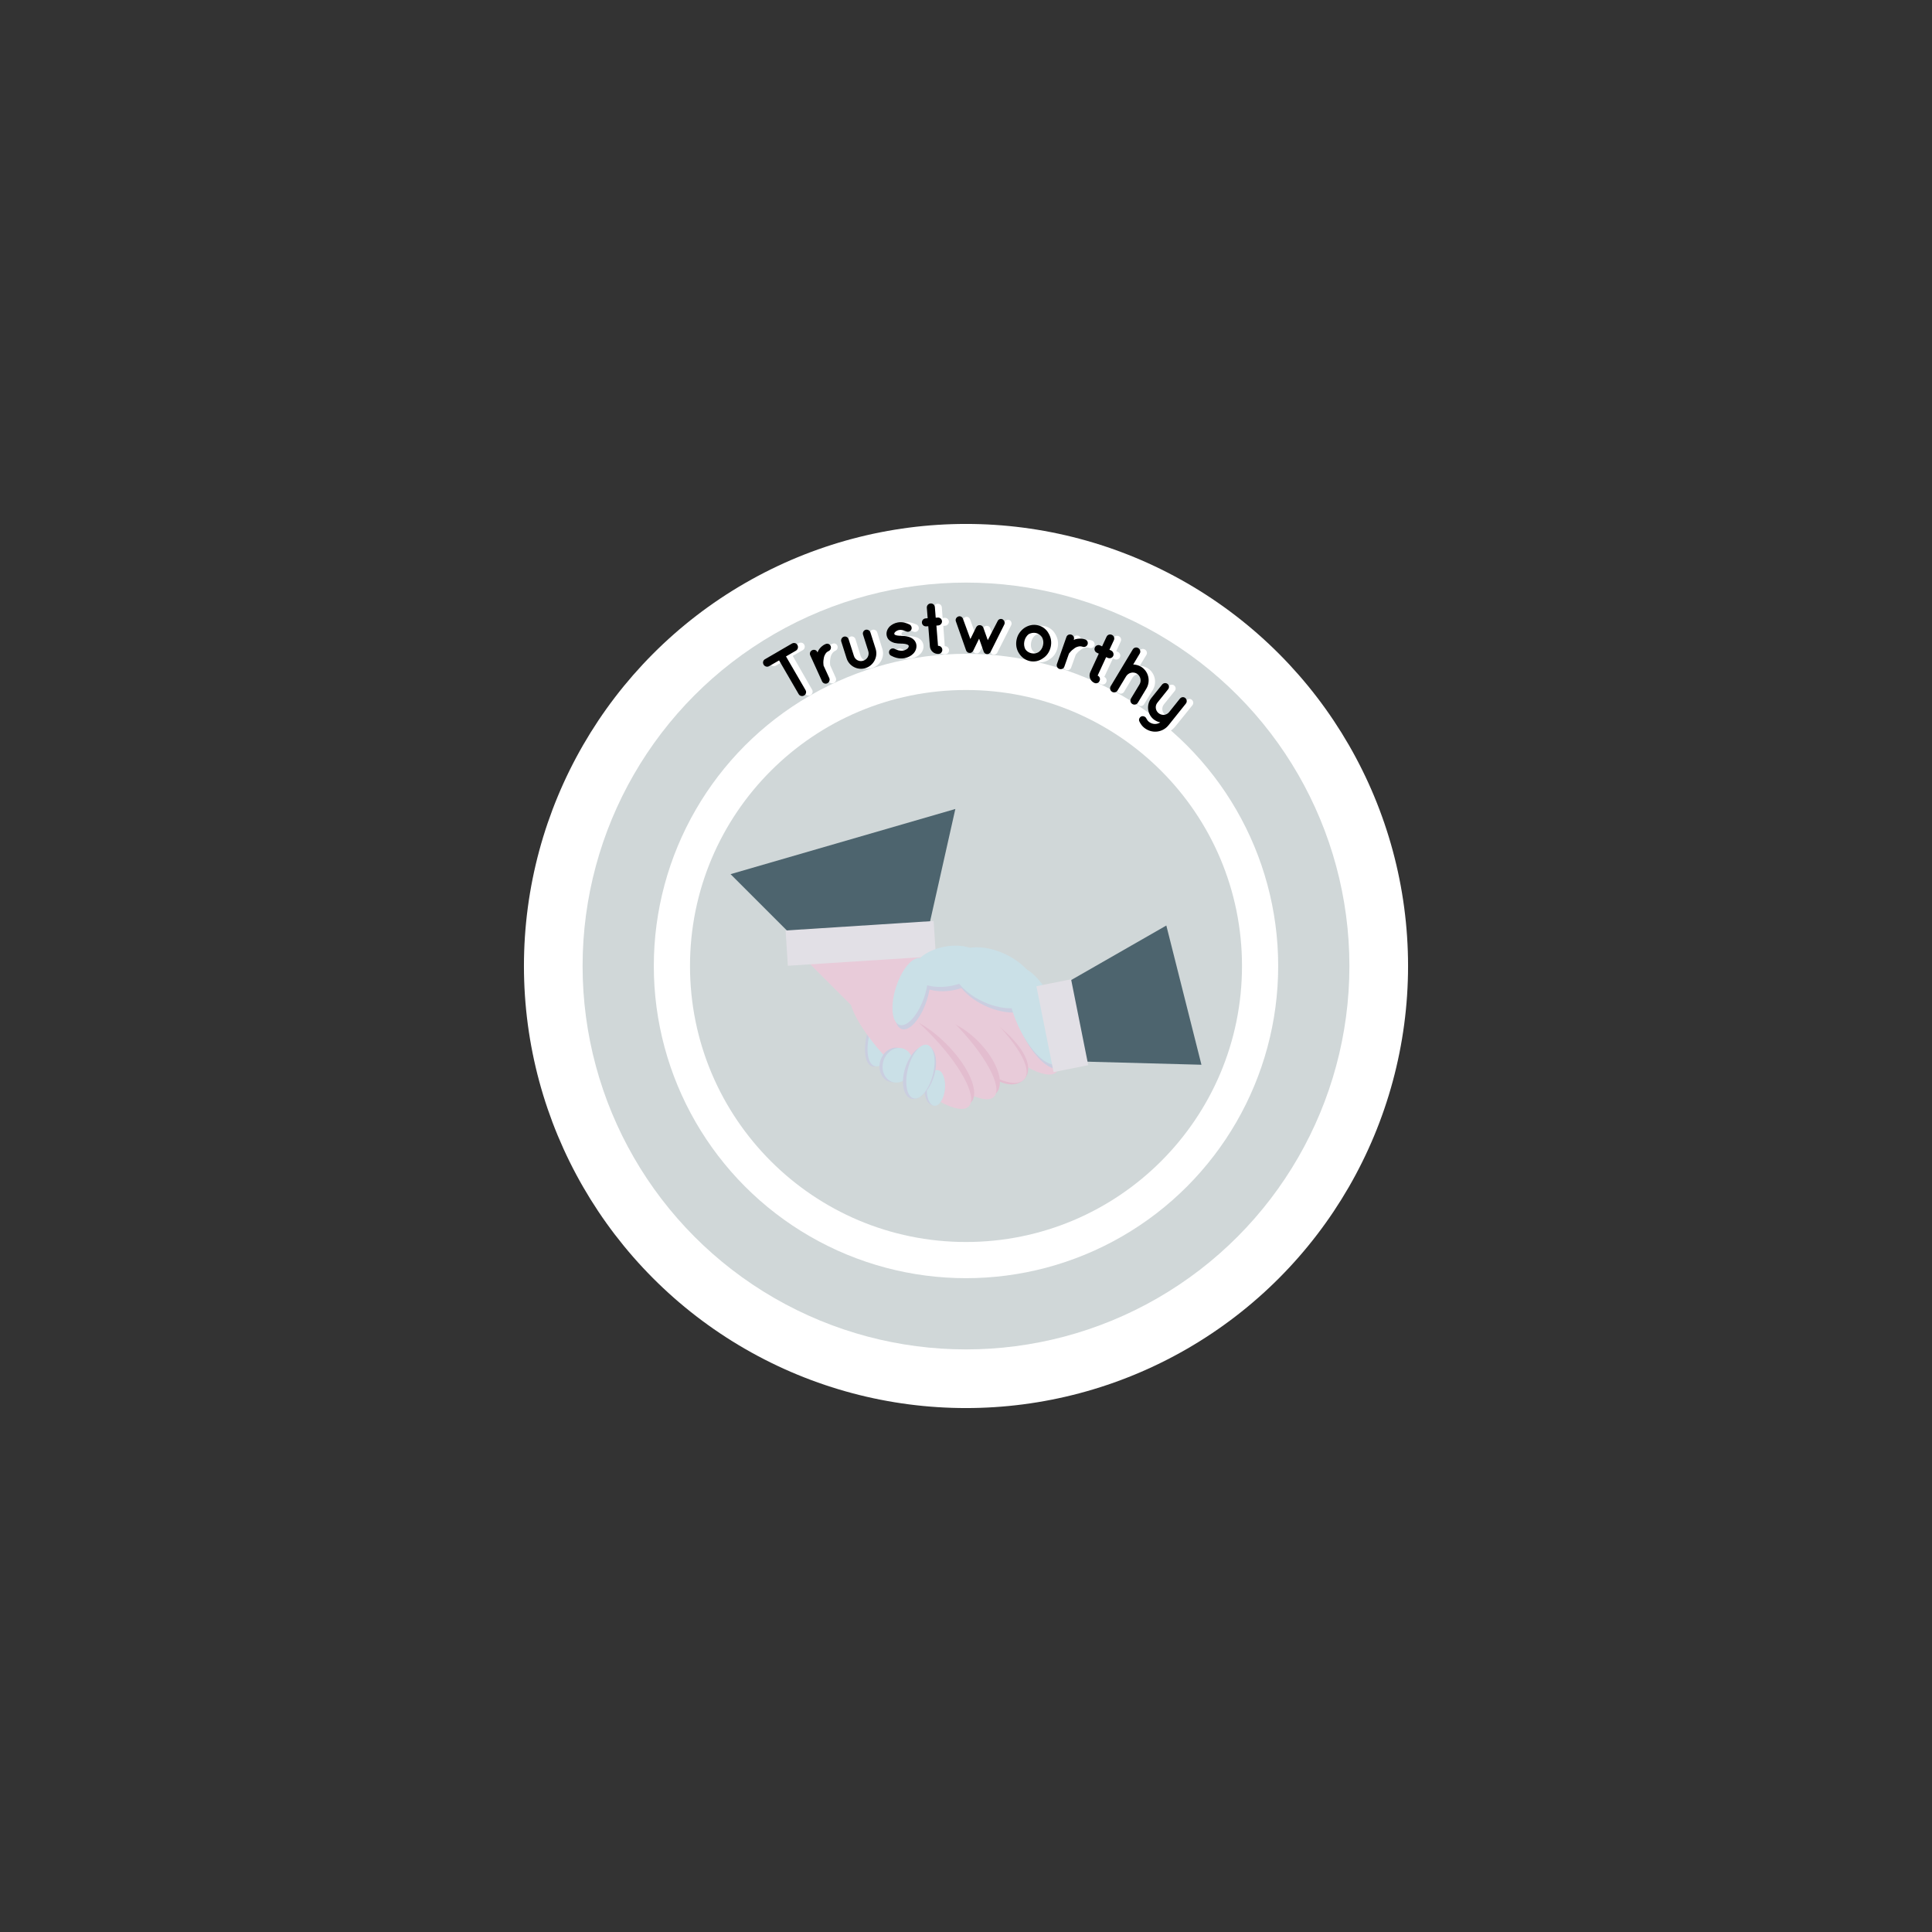 <?xml version="1.0" encoding="utf-8"?>
<!-- Generator: Adobe Illustrator 23.0.2, SVG Export Plug-In . SVG Version: 6.00 Build 0)  -->
<svg version="1.1" xmlns="http://www.w3.org/2000/svg" xmlns:xlink="http://www.w3.org/1999/xlink" x="0px" y="0px"
	 viewBox="0 0 252 252" style="enable-background:new 0 0 252 252;" xml:space="preserve">
<rect x="0" y="0" width="252" height="252" fill="#333333" stroke="none"/>
<style type="text/css">
	.st0{display:none;}
	.st1{display:inline;fill:#FFFFFF;stroke:#252723;stroke-miterlimit:10;}
	.st2{fill:#FFFFFF;}
	.st3{fill:#D0D7D8;}
	.st4{fill:#CACEE0;}
	.st5{fill:#4D646E;}
	.st6{fill:#CAE0E7;}
	.st7{fill:#E8CBD9;}
	.st8{fill:#E3BDCF;}
	.st9{fill:#E2E0E6;}
	.st10{display:inline;fill:none;stroke:#252723;stroke-miterlimit:10;}
</style>
<g id="Bleed" class="st0">
	<circle class="st1" cx="126" cy="126" r="72"/>
</g>
<g id="Background">
</g>
<g id="Image">
	<circle class="st2" cx="126" cy="126" r="57.66"/>
	<circle class="st3" cx="126" cy="126" r="50.01"/>
	<circle class="st2" cx="126" cy="126" r="40.72"/>
	<circle class="st3" cx="126" cy="126" r="36"/>
	<g>
		
			<ellipse transform="matrix(0.308 -0.951 0.951 0.308 -48.408 202.813)" class="st4" cx="115.2" cy="134.68" rx="4.57" ry="1.95"/>
		<polygon class="st5" points="117.67,136.4 95.29,114.02 124.61,105.52 		"/>
		<polygon class="st5" points="122.06,137.95 152.13,120.72 156.71,138.88 		"/>
		
			<ellipse transform="matrix(0.308 -0.951 0.951 0.308 -48.139 203.097)" class="st6" cx="115.52" cy="134.64" rx="4.57" ry="1.95"/>
		
			<ellipse transform="matrix(0.707 -0.707 0.707 0.707 -55.364 130.79)" class="st7" cx="130.2" cy="132.23" rx="3.15" ry="10.77"/>
		<path class="st8" d="M133.54,140.82c-1.11,1.11-3.32,0.85-5.85-1.69c-2.54-2.54-3.7-5.49-2.59-6.6c1.11-1.11,4.06,0.05,6.6,2.59
			C134.23,137.66,134.64,139.71,133.54,140.82z"/>
		<path class="st7" d="M133.54,140.82c-1.17,1.17-4.69-0.04-8.79-4.14c-4.1-4.1-6.48-8.38-5.31-9.55c1.17-1.17,5.45,1.2,9.55,5.31
			C133.1,136.53,134.71,139.65,133.54,140.82z"/>
		
			<ellipse transform="matrix(0.707 -0.707 0.707 0.707 -60.879 129.072)" class="st8" cx="125.36" cy="138.02" rx="3.15" ry="6.48"/>
		
			<ellipse transform="matrix(0.707 -0.707 0.707 0.707 -60.025 125.982)" class="st7" cx="122.06" cy="135.45" rx="3.15" ry="10.77"/>
		
			<ellipse transform="matrix(0.707 -0.707 0.707 0.707 -62.343 126.246)" class="st8" cx="121.22" cy="138.38" rx="3.15" ry="7.69"/>
		
			<ellipse transform="matrix(0.707 -0.707 0.707 0.707 -61.879 124.025)" class="st7" cx="118.77" cy="136.71" rx="3.15" ry="10.77"/>
		<polygon class="st7" points="103.18,123.27 123.8,125.13 117.82,137.91 		"/>
		
			<ellipse transform="matrix(0.308 -0.951 0.951 0.308 -41.103 203.132)" class="st4" cx="119.07" cy="129.82" rx="4.57" ry="1.95"/>
		
			<ellipse transform="matrix(0.423 -0.906 0.906 0.423 -40.998 191.662)" class="st4" cx="129.93" cy="128.01" rx="3.42" ry="5.91"/>
		
			<ellipse transform="matrix(0.914 -0.406 0.406 0.914 -42.347 66.381)" class="st4" cx="135.46" cy="133.11" rx="2.72" ry="6.85"/>
		
			<ellipse transform="matrix(0.981 -0.196 0.196 0.981 -22.423 26.787)" class="st4" cx="123.9" cy="126.5" rx="4.57" ry="2.59"/>
		
			<ellipse transform="matrix(0.308 -0.951 0.951 0.308 -40.782 202.47)" class="st6" cx="118.77" cy="129.27" rx="4.57" ry="1.95"/>
		
			<ellipse transform="matrix(0.423 -0.906 0.906 0.423 -40.669 191.077)" class="st6" cx="129.64" cy="127.46" rx="3.42" ry="5.91"/>
		
			<ellipse transform="matrix(0.914 -0.406 0.406 0.914 -42.149 66.214)" class="st6" cx="135.16" cy="132.56" rx="2.72" ry="6.85"/>
		
			<ellipse transform="matrix(0.308 -0.951 0.951 0.308 -51.297 207.161)" class="st4" cx="116.74" cy="138.84" rx="2.29" ry="1.95"/>
		
			<ellipse transform="matrix(0.308 -0.951 0.951 0.308 -51.056 207.581)" class="st6" cx="117.15" cy="138.88" rx="2.29" ry="1.95"/>
		
			<rect x="136.24" y="127.97" transform="matrix(0.981 -0.196 0.196 0.981 -23.549 29.801)" class="st9" width="4.61" height="11.42"/>
		
			<ellipse transform="matrix(0.083 -0.997 0.997 0.083 -29.783 251.648)" class="st4" cx="121.9" cy="142.01" rx="2.29" ry="1.32"/>
		
			<rect x="109.95" y="113.37" transform="matrix(-0.064 -0.998 0.998 -0.064 -3.342 242.954)" class="st9" width="4.61" height="19.35"/>
		
			<ellipse transform="matrix(0.981 -0.196 0.196 0.981 -22.32 26.718)" class="st6" cx="123.61" cy="125.94" rx="4.57" ry="2.59"/>
		
			<ellipse transform="matrix(0.083 -0.997 0.997 0.083 -29.636 251.808)" class="st6" cx="122.06" cy="142.01" rx="2.34" ry="1.18"/>
		
			<ellipse transform="matrix(0.308 -0.951 0.951 0.308 -49.967 210.914)" class="st4" cx="119.98" cy="139.8" rx="3.6" ry="1.95"/>
		
			<ellipse transform="matrix(0.247 -0.969 0.969 0.247 -45.045 221.588)" class="st6" cx="120.06" cy="139.78" rx="3.6" ry="1.67"/>
	</g>
</g>
<g id="Text">
	<g>
		<path class="st2" d="M104.71,84.8l-1.31,0.75l2.52,4.4c0.15,0.25,0.06,0.57-0.19,0.71c-0.25,0.14-0.57,0.06-0.71-0.19l-2.52-4.4
			l-1.3,0.75c-0.26,0.15-0.58,0.05-0.72-0.2c-0.15-0.25-0.06-0.57,0.19-0.71l3.52-2.02c0.25-0.14,0.57-0.06,0.71,0.19
			C105.04,84.33,104.96,84.66,104.71,84.8z"/>
		<path class="st2" d="M109.22,84.21c0.11,0.24,0.01,0.55-0.25,0.67c-0.2,0.09-0.35,0.22-0.45,0.4c-0.12,0.18-0.18,0.38-0.21,0.6
			c-0.08,0.37-0.04,0.75-0.03,0.89l0.74,1.65c0.11,0.25-0.01,0.56-0.27,0.67c-0.25,0.11-0.55,0-0.67-0.25l-1.53-3.42
			c-0.11-0.25,0.01-0.54,0.26-0.66c0.26-0.12,0.57-0.02,0.68,0.24l0.03,0.06c0.02-0.08,0.06-0.19,0.1-0.25
			c0.2-0.32,0.5-0.64,0.94-0.83C108.82,83.85,109.11,83.96,109.22,84.21z"/>
		<path class="st2" d="M113.77,87.13c-1.04,0.32-2.15-0.27-2.48-1.3l-0.67-2.17c-0.08-0.25,0.07-0.55,0.33-0.63
			c0.27-0.08,0.55,0.08,0.63,0.33l0.67,2.17c0.16,0.52,0.7,0.8,1.21,0.64c0.53-0.16,0.82-0.7,0.67-1.22l-0.67-2.17
			c-0.08-0.25,0.05-0.54,0.32-0.63c0.25-0.08,0.56,0.07,0.64,0.33l0.67,2.17C115.42,85.68,114.81,86.81,113.77,87.13z"/>
		<path class="st2" d="M116.91,84.85c0.13-0.25,0.45-0.34,0.69-0.2c0.28,0.16,0.74,0.3,1.1,0.23c0.25-0.04,0.47-0.17,0.6-0.29
			c0.11-0.14,0.13-0.24,0.12-0.31c-0.01-0.05-0.02-0.06-0.04-0.09c-0.01-0.03-0.06-0.06-0.14-0.09c-0.15-0.07-0.45-0.12-0.79-0.13
			l-0.01,0c-0.3,0-0.59-0.03-0.86-0.1c-0.27-0.08-0.53-0.2-0.74-0.43c-0.13-0.15-0.23-0.35-0.26-0.56c-0.08-0.43,0.1-0.84,0.37-1.13
			c0.29-0.28,0.66-0.48,1.09-0.55c0.65-0.12,1.16,0.11,1.5,0.26c0.25,0.11,0.37,0.41,0.27,0.67c-0.11,0.25-0.41,0.37-0.67,0.26
			c-0.33-0.14-0.62-0.25-0.92-0.19c-0.23,0.04-0.43,0.15-0.53,0.27c-0.11,0.11-0.12,0.2-0.11,0.24c0.01,0.04,0.01,0.05,0.03,0.07
			c0.01,0.02,0.05,0.05,0.12,0.08c0.14,0.06,0.4,0.1,0.72,0.1l0.01,0.01l0.01,0c0.32,0,0.62,0.03,0.92,0.11
			c0.27,0.07,0.56,0.2,0.76,0.43c0.15,0.17,0.25,0.37,0.29,0.59c0.08,0.46-0.1,0.89-0.39,1.19c-0.29,0.29-0.69,0.51-1.15,0.59
			c-0.73,0.12-1.35-0.11-1.78-0.34C116.86,85.4,116.78,85.09,116.91,84.85z"/>
		<path class="st2" d="M123.77,81.06c0.02,0.28-0.21,0.54-0.49,0.56l-0.24,0.02l0.19,2.65c0.29-0.02,0.54,0.2,0.56,0.49
			c0.02,0.29-0.19,0.54-0.48,0.56c-0.58,0.04-1.09-0.39-1.13-0.97l-0.2-2.64l-0.28,0.02c-0.29,0.02-0.54-0.2-0.56-0.48
			c-0.02-0.29,0.19-0.54,0.48-0.56l0.28-0.02l-0.1-1.38c-0.02-0.29,0.2-0.54,0.49-0.56c0.29-0.02,0.54,0.19,0.56,0.48l0.1,1.38
			l0.24-0.02C123.49,80.56,123.75,80.77,123.77,81.06z"/>
		<path class="st2" d="M131.89,81.56l-1.81,3.57c-0.01,0.02-0.02,0.05-0.04,0.07c0,0.01-0.01,0.01-0.01,0.01
			c-0.01,0.02-0.03,0.04-0.05,0.05c-0.01,0.01-0.02,0.01-0.02,0.01c-0.02,0.02-0.04,0.03-0.06,0.04c0,0.01-0.01,0.01-0.01,0.02
			c-0.03,0.02-0.05,0.03-0.09,0.04c0,0-0.01,0-0.01,0.01c-0.02,0-0.05,0.01-0.08,0.01c-0.01,0-0.01,0-0.02,0
			c-0.03,0.01-0.06,0.01-0.09,0c-0.03,0-0.06,0-0.08-0.02c-0.01,0-0.01,0-0.02,0c-0.02-0.01-0.04-0.02-0.06-0.02
			c-0.01-0.01-0.01-0.01-0.01-0.01c-0.01,0-0.01,0-0.01,0c-0.03-0.01-0.05-0.03-0.08-0.06c0,0,0,0,0-0.01
			c-0.03-0.01-0.04-0.03-0.05-0.05c0,0-0.02,0-0.02-0.01c-0.02-0.02-0.03-0.04-0.04-0.06c0,0-0.01,0-0.01-0.01
			c-0.02-0.03-0.03-0.06-0.03-0.08l-0.58-1.69l-0.78,1.59c-0.01,0.02-0.03,0.04-0.05,0.07l0,0.01c-0.02,0.02-0.04,0.04-0.06,0.05
			c0,0.01-0.01,0.01-0.01,0.01c-0.02,0.02-0.04,0.04-0.06,0.05c-0.04,0.03-0.06,0.04-0.09,0.05l-0.02,0c0,0-0.01,0-0.01,0.01
			c-0.02,0-0.05,0.01-0.06,0.01c-0.02,0-0.02,0-0.02,0c-0.04,0.01-0.07,0.01-0.09,0c-0.04,0-0.07,0-0.09-0.01c-0.01,0-0.01,0-0.03,0
			c-0.02-0.01-0.04-0.02-0.06-0.02c-0.01-0.01-0.01-0.01-0.02-0.01c-0.03-0.01-0.07-0.03-0.08-0.06c-0.01,0-0.01,0-0.01-0.01
			c-0.01-0.01-0.03-0.03-0.05-0.05c0,0,0,0-0.02-0.01c-0.01-0.02-0.03-0.04-0.03-0.06c-0.01,0-0.01,0-0.01-0.01
			c-0.02-0.03-0.02-0.06-0.04-0.08l-1.31-3.78c-0.1-0.26,0.05-0.54,0.32-0.64c0.23-0.09,0.52,0.04,0.61,0.33l0.95,2.63l0.77-1.54
			c0.1-0.18,0.29-0.29,0.48-0.27c0.21,0.01,0.38,0.14,0.44,0.34l0.57,1.63l1.29-2.47c0.11-0.27,0.42-0.36,0.66-0.24
			C131.91,81.02,132.02,81.31,131.89,81.56z"/>
		<path class="st2" d="M133.77,85.26c-0.3-0.5-0.41-1.13-0.26-1.78c0.15-0.63,0.51-1.12,1.02-1.47c0.52-0.34,1.12-0.48,1.76-0.33
			c0.61,0.14,1.1,0.54,1.38,1.06c0.31,0.54,0.42,1.14,0.27,1.77c-0.15,0.65-0.52,1.17-1.03,1.48c-0.48,0.35-1.1,0.49-1.71,0.35
			C134.56,86.19,134.08,85.8,133.77,85.26z M134.51,83.72c-0.09,0.4-0.05,0.75,0.11,1.06c0.18,0.28,0.46,0.47,0.81,0.55
			c0.32,0.08,0.65,0.02,0.93-0.14c0.29-0.21,0.5-0.5,0.59-0.9c0.09-0.38,0.04-0.74-0.14-1.05c-0.18-0.26-0.45-0.47-0.77-0.55
			c-0.35-0.08-0.69,0-0.97,0.15C134.8,83.03,134.6,83.34,134.51,83.72z"/>
		<path class="st2" d="M142.75,84.2c-0.09,0.25-0.38,0.4-0.64,0.31c-0.21-0.07-0.4-0.08-0.6-0.02c-0.21,0.05-0.4,0.15-0.56,0.28
			c-0.32,0.21-0.55,0.51-0.63,0.62l-0.61,1.7c-0.09,0.26-0.39,0.39-0.66,0.3c-0.26-0.09-0.4-0.38-0.31-0.64l1.26-3.53
			c0.09-0.26,0.38-0.39,0.64-0.3c0.27,0.1,0.42,0.38,0.33,0.64l-0.02,0.06c0.08-0.04,0.17-0.09,0.25-0.11
			c0.37-0.09,0.81-0.12,1.25,0.05C142.71,83.66,142.84,83.94,142.75,84.2z"/>
		<path class="st2" d="M146.08,85.73c-0.12,0.26-0.45,0.37-0.7,0.25l-0.22-0.1l-1.12,2.41c0.27,0.12,0.37,0.44,0.25,0.7
			c-0.12,0.27-0.43,0.38-0.7,0.25c-0.53-0.25-0.75-0.88-0.51-1.4l1.12-2.41l-0.25-0.12c-0.27-0.12-0.37-0.44-0.25-0.7
			c0.12-0.27,0.43-0.38,0.7-0.25l0.25,0.12l0.58-1.25c0.12-0.27,0.44-0.37,0.7-0.25c0.27,0.12,0.38,0.43,0.25,0.7l-0.58,1.25
			l0.21,0.1C146.08,85.15,146.2,85.47,146.08,85.73z"/>
		<path class="st2" d="M146.62,90.23c-0.15,0.25-0.47,0.32-0.73,0.17c-0.2-0.12-0.29-0.37-0.23-0.59c0.01-0.04,0.03-0.08,0.05-0.12
			l2.91-4.8c0.15-0.25,0.47-0.32,0.72-0.17c0.25,0.15,0.34,0.47,0.18,0.72l-0.86,1.41c0.34,0.02,0.7,0.1,1.01,0.29
			c0.98,0.6,1.28,1.88,0.69,2.86l-1.12,1.84c-0.15,0.25-0.47,0.33-0.72,0.17c-0.25-0.15-0.33-0.47-0.18-0.72l1.12-1.84
			c0.29-0.48,0.14-1.11-0.34-1.41c-0.48-0.28-1.1-0.12-1.4,0.35L146.62,90.23z"/>
		<path class="st2" d="M155.53,91.99l-1.41,1.75l-0.85,1.05c-0.8,0.99-2.21,1.14-3.19,0.34c-0.27-0.21-0.48-0.51-0.61-0.8
			c-0.14-0.26-0.02-0.55,0.23-0.68c0.24-0.1,0.56,0.02,0.66,0.26c0.09,0.18,0.2,0.33,0.35,0.45c0.44,0.34,1.04,0.36,1.47,0.07
			c-0.3-0.05-0.6-0.19-0.85-0.39c-0.85-0.69-0.98-1.95-0.29-2.8l1.41-1.75c0.18-0.22,0.5-0.24,0.7-0.08
			c0.23,0.19,0.26,0.49,0.08,0.71l-1.41,1.75c-0.35,0.43-0.26,1.04,0.16,1.38c0.42,0.34,1.03,0.29,1.37-0.14l1.41-1.75
			c0.18-0.22,0.48-0.26,0.7-0.08C155.66,91.45,155.71,91.77,155.53,91.99z"/>
	</g>
	<g>
		<path d="M103.83,84.86l-1.31,0.76l2.55,4.39c0.15,0.25,0.06,0.57-0.19,0.71c-0.25,0.14-0.57,0.06-0.71-0.19l-2.55-4.39l-1.3,0.75
			c-0.25,0.15-0.58,0.05-0.72-0.2c-0.15-0.25-0.07-0.57,0.19-0.71l3.51-2.04c0.25-0.14,0.57-0.07,0.71,0.19
			C104.16,84.38,104.07,84.72,103.83,84.86z"/>
		<path d="M108.34,84.25c0.11,0.24,0.01,0.55-0.25,0.67c-0.2,0.09-0.35,0.22-0.44,0.4c-0.12,0.18-0.18,0.38-0.21,0.6
			c-0.08,0.37-0.04,0.75-0.02,0.89l0.75,1.64c0.11,0.25-0.01,0.56-0.27,0.68c-0.25,0.11-0.55,0-0.67-0.25l-1.55-3.41
			c-0.11-0.25,0-0.54,0.25-0.66c0.26-0.12,0.57-0.02,0.68,0.23l0.03,0.06c0.02-0.08,0.06-0.19,0.1-0.26c0.2-0.32,0.5-0.65,0.94-0.83
			C107.93,83.89,108.22,84,108.34,84.25z"/>
		<path d="M112.9,87.14c-1.03,0.33-2.16-0.25-2.48-1.29l-0.69-2.17c-0.08-0.25,0.07-0.55,0.33-0.63c0.27-0.09,0.55,0.07,0.63,0.33
			l0.69,2.17c0.16,0.52,0.7,0.8,1.22,0.63c0.53-0.17,0.81-0.71,0.66-1.23l-0.69-2.17c-0.08-0.25,0.05-0.54,0.32-0.63
			c0.25-0.08,0.56,0.07,0.64,0.33l0.69,2.17C114.54,85.69,113.94,86.81,112.9,87.14z"/>
		<path d="M116.02,84.84c0.13-0.25,0.45-0.34,0.69-0.2c0.28,0.16,0.74,0.3,1.1,0.22c0.25-0.05,0.47-0.17,0.6-0.3
			c0.11-0.14,0.13-0.24,0.12-0.31c-0.01-0.05-0.02-0.06-0.05-0.09c-0.01-0.03-0.06-0.06-0.14-0.09c-0.15-0.07-0.45-0.12-0.8-0.12
			l-0.01,0c-0.3,0-0.59-0.03-0.86-0.09c-0.27-0.08-0.53-0.2-0.75-0.42c-0.13-0.15-0.23-0.34-0.27-0.56
			c-0.08-0.43,0.1-0.84,0.36-1.13c0.29-0.28,0.66-0.48,1.09-0.56c0.64-0.12,1.16,0.1,1.5,0.25c0.25,0.11,0.38,0.4,0.28,0.66
			c-0.11,0.25-0.4,0.38-0.67,0.26c-0.34-0.14-0.62-0.24-0.92-0.19c-0.23,0.04-0.43,0.16-0.53,0.27c-0.11,0.11-0.12,0.2-0.11,0.24
			c0.01,0.04,0.01,0.05,0.03,0.07c0.01,0.02,0.05,0.05,0.12,0.08c0.14,0.06,0.4,0.1,0.72,0.1l0.01,0.01l0.01,0
			c0.32,0,0.62,0.03,0.92,0.11c0.27,0.07,0.56,0.2,0.77,0.43c0.15,0.17,0.25,0.37,0.29,0.58c0.08,0.46-0.1,0.89-0.39,1.19
			c-0.29,0.3-0.69,0.51-1.15,0.6c-0.73,0.13-1.35-0.11-1.78-0.34C115.98,85.39,115.89,85.08,116.02,84.84z"/>
		<path d="M122.87,81.02c0.02,0.28-0.21,0.54-0.49,0.56l-0.24,0.02l0.21,2.64c0.29-0.02,0.54,0.2,0.56,0.49
			c0.02,0.29-0.19,0.54-0.48,0.56c-0.58,0.05-1.09-0.39-1.14-0.97l-0.21-2.64l-0.27,0.02c-0.29,0.02-0.54-0.2-0.56-0.48
			c-0.02-0.29,0.19-0.54,0.48-0.56l0.27-0.02l-0.11-1.37c-0.02-0.29,0.2-0.54,0.49-0.56c0.29-0.02,0.54,0.19,0.56,0.48l0.11,1.38
			l0.24-0.02C122.58,80.52,122.84,80.73,122.87,81.02z"/>
		<path d="M130.99,81.47l-1.79,3.58c-0.01,0.02-0.02,0.05-0.04,0.07c0,0.01-0.01,0.01-0.01,0.01c-0.01,0.02-0.03,0.04-0.05,0.05
			c-0.01,0.01-0.02,0.01-0.02,0.01c-0.02,0.02-0.04,0.03-0.06,0.04c0,0.01-0.01,0.01-0.01,0.02c-0.03,0.02-0.05,0.03-0.09,0.04
			c0,0-0.01,0-0.01,0.01c-0.02,0-0.05,0.01-0.08,0.01c-0.01,0-0.01,0-0.02,0c-0.03,0.01-0.06,0.01-0.1,0c-0.03,0-0.06,0-0.08-0.02
			c-0.01,0-0.01,0-0.02,0c-0.02-0.01-0.04-0.02-0.06-0.02c-0.01-0.01-0.01-0.01-0.01-0.01c-0.01,0-0.01,0-0.01,0
			c-0.03-0.01-0.06-0.03-0.08-0.06c0,0,0,0,0-0.01c-0.03-0.01-0.04-0.03-0.05-0.05c0,0-0.02,0-0.02-0.01
			c-0.02-0.02-0.04-0.04-0.04-0.06c0,0-0.01,0-0.01-0.01c-0.02-0.03-0.02-0.06-0.03-0.08l-0.59-1.68l-0.78,1.6
			c-0.01,0.02-0.03,0.05-0.05,0.07l0,0.01c-0.02,0.02-0.04,0.04-0.06,0.05c0,0.01-0.01,0.01-0.01,0.01
			c-0.02,0.02-0.04,0.04-0.06,0.05c-0.04,0.03-0.06,0.04-0.09,0.05l-0.02,0c0,0-0.01,0-0.01,0.01c-0.02,0-0.05,0.01-0.06,0.01
			c-0.02,0-0.02,0-0.02,0c-0.04,0.01-0.07,0-0.1,0c-0.04,0-0.07,0-0.09-0.02c-0.01,0-0.01,0-0.03,0c-0.02-0.01-0.04-0.02-0.06-0.02
			c-0.01-0.01-0.01-0.01-0.02-0.01c-0.03-0.01-0.06-0.03-0.08-0.06c-0.01,0-0.01,0-0.01-0.01c-0.01-0.01-0.03-0.03-0.05-0.05
			c0,0,0,0-0.02-0.01c-0.01-0.02-0.03-0.04-0.03-0.06c-0.01,0-0.01,0-0.01-0.01c-0.02-0.03-0.03-0.06-0.04-0.08l-1.33-3.78
			c-0.1-0.26,0.04-0.54,0.32-0.64c0.23-0.09,0.52,0.04,0.61,0.32l0.96,2.62l0.76-1.54c0.1-0.18,0.28-0.29,0.48-0.27
			c0.21,0.01,0.38,0.14,0.45,0.33l0.58,1.63l1.28-2.48c0.11-0.27,0.42-0.36,0.65-0.24C131,80.93,131.12,81.22,130.99,81.47z"/>
		<path d="M132.88,85.16c-0.31-0.5-0.42-1.13-0.27-1.78c0.14-0.63,0.51-1.12,1.01-1.48c0.52-0.34,1.12-0.49,1.76-0.34
			c0.61,0.14,1.11,0.53,1.39,1.05c0.32,0.54,0.42,1.14,0.28,1.77c-0.15,0.65-0.51,1.17-1.02,1.49c-0.48,0.35-1.1,0.49-1.71,0.36
			C133.68,86.08,133.2,85.69,132.88,85.16z M133.62,83.61c-0.09,0.4-0.04,0.75,0.11,1.06c0.18,0.28,0.46,0.46,0.81,0.54
			c0.33,0.07,0.65,0.02,0.93-0.15c0.29-0.21,0.49-0.5,0.58-0.9c0.09-0.38,0.03-0.74-0.14-1.05c-0.19-0.26-0.45-0.47-0.77-0.54
			c-0.35-0.08-0.69,0-0.97,0.15C133.91,82.93,133.71,83.23,133.62,83.61z"/>
		<path d="M141.86,84.05c-0.09,0.25-0.37,0.4-0.64,0.31c-0.21-0.07-0.4-0.08-0.6-0.02c-0.21,0.05-0.4,0.15-0.56,0.29
			c-0.32,0.21-0.54,0.51-0.63,0.62l-0.6,1.7c-0.09,0.26-0.39,0.4-0.66,0.3c-0.26-0.09-0.4-0.38-0.31-0.64l1.24-3.53
			c0.09-0.26,0.38-0.39,0.64-0.3c0.27,0.09,0.42,0.38,0.33,0.64l-0.02,0.06c0.08-0.04,0.17-0.09,0.25-0.11
			c0.37-0.09,0.81-0.12,1.25,0.04C141.82,83.51,141.95,83.79,141.86,84.05z"/>
		<path d="M145.2,85.56c-0.12,0.26-0.44,0.37-0.7,0.25l-0.22-0.1l-1.11,2.41c0.27,0.12,0.38,0.43,0.25,0.7
			c-0.12,0.27-0.43,0.38-0.69,0.25c-0.53-0.24-0.76-0.87-0.52-1.4l1.11-2.41l-0.25-0.12c-0.27-0.12-0.38-0.43-0.26-0.69
			c0.12-0.27,0.43-0.38,0.69-0.26l0.25,0.12l0.58-1.25c0.12-0.27,0.43-0.38,0.7-0.25c0.27,0.12,0.38,0.43,0.26,0.69l-0.58,1.25
			l0.22,0.1C145.19,84.98,145.32,85.3,145.2,85.56z"/>
		<path d="M145.77,90.06c-0.15,0.25-0.47,0.33-0.73,0.17c-0.2-0.12-0.29-0.37-0.23-0.59c0.01-0.04,0.03-0.08,0.05-0.12l2.89-4.81
			c0.15-0.25,0.47-0.33,0.72-0.18c0.25,0.15,0.34,0.47,0.19,0.72l-0.85,1.42c0.34,0.02,0.7,0.1,1.01,0.29
			c0.99,0.59,1.29,1.87,0.71,2.85l-1.11,1.84c-0.15,0.25-0.46,0.33-0.72,0.18c-0.25-0.15-0.33-0.46-0.18-0.72l1.11-1.84
			c0.29-0.48,0.13-1.11-0.35-1.41c-0.49-0.28-1.1-0.12-1.4,0.36L145.77,90.06z"/>
		<path d="M154.68,91.77l-1.4,1.75l-0.84,1.05c-0.79,1-2.2,1.15-3.19,0.36c-0.27-0.21-0.48-0.51-0.62-0.8
			c-0.14-0.25-0.03-0.54,0.23-0.68c0.24-0.1,0.56,0.02,0.66,0.26c0.09,0.18,0.2,0.33,0.35,0.45c0.44,0.34,1.04,0.36,1.47,0.06
			c-0.3-0.05-0.6-0.19-0.85-0.38c-0.86-0.68-0.99-1.94-0.31-2.8l1.4-1.75c0.18-0.22,0.5-0.25,0.7-0.09
			c0.23,0.18,0.26,0.49,0.08,0.71l-1.4,1.75c-0.34,0.43-0.25,1.04,0.17,1.37s1.03,0.28,1.37-0.15l1.4-1.75
			c0.18-0.22,0.48-0.26,0.7-0.09C154.81,91.23,154.86,91.55,154.68,91.77z"/>
	</g>
</g>
<g id="Safe_Area" class="st0">
	<circle class="st10" cx="126" cy="126" r="54"/>
</g>
</svg>
